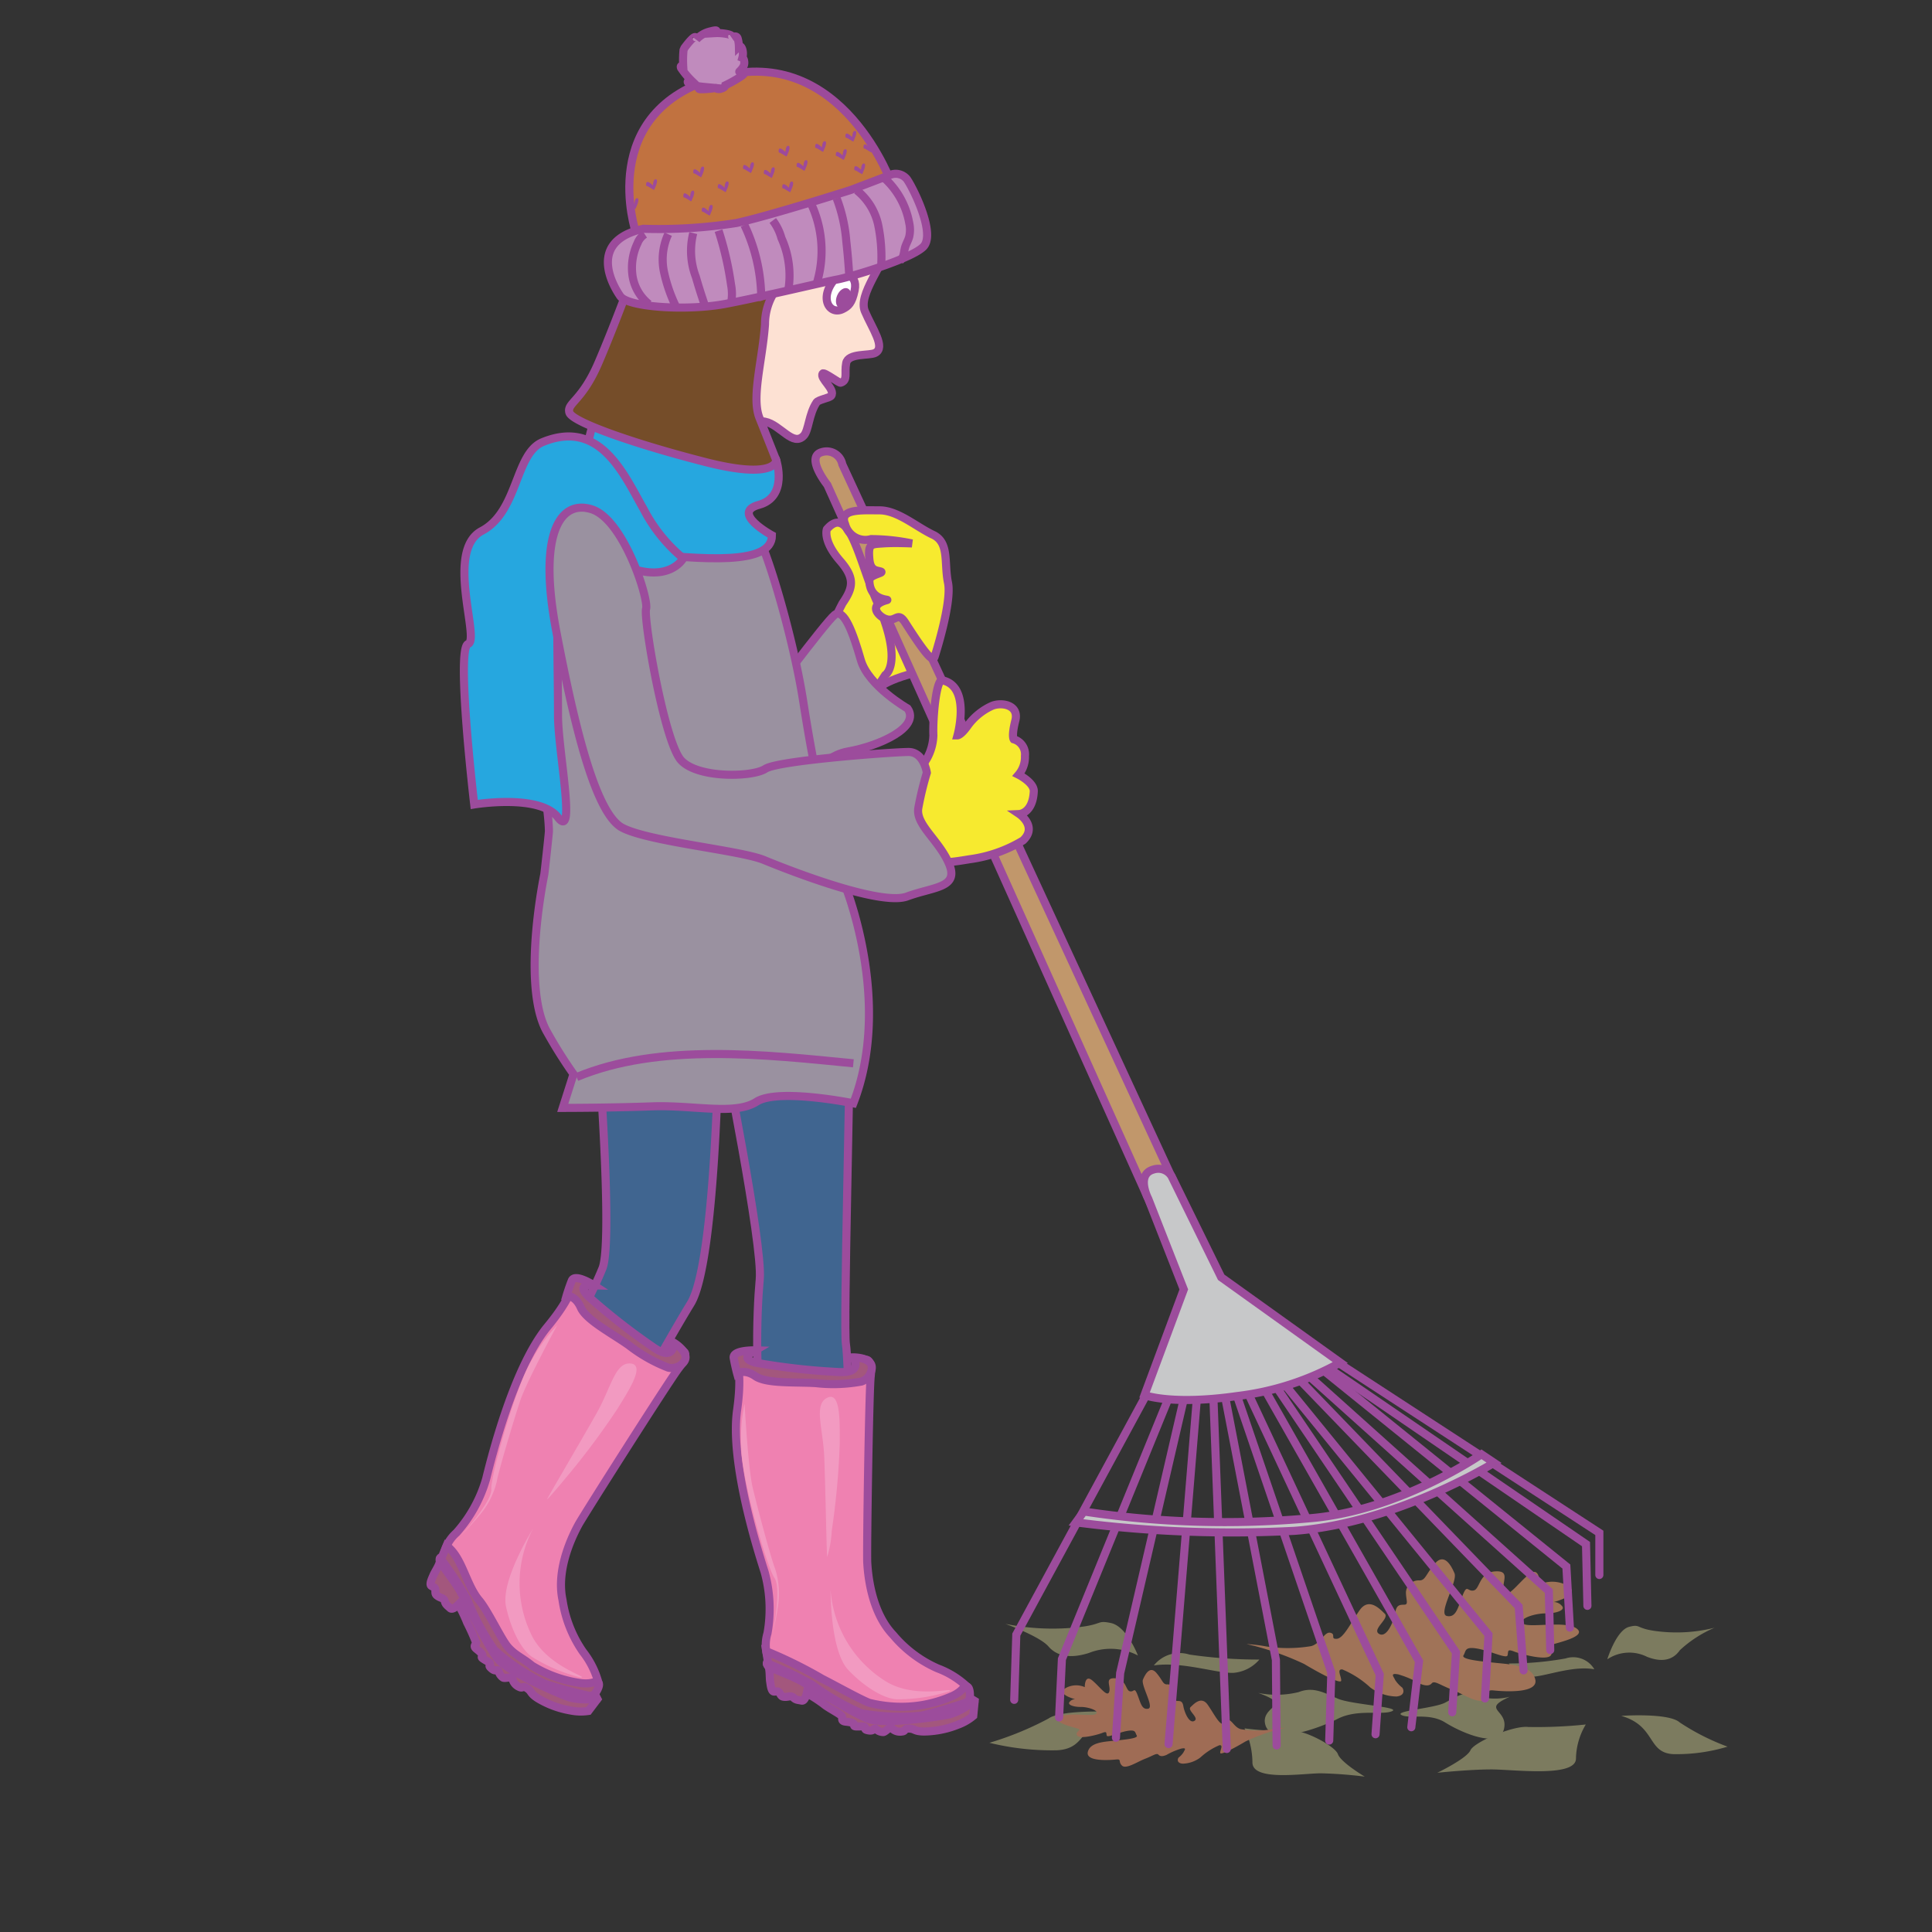 <svg id="word" xmlns="http://www.w3.org/2000/svg" xmlns:xlink="http://www.w3.org/1999/xlink" viewBox="0 0 160 160"><rect x="0" y="0" width="160" height="160" fill="#333333" stroke="none"/><defs><style>.cls-1,.cls-14,.cls-22,.cls-27{fill:none;}.cls-2{clip-path:url(#clip-path);}.cls-10,.cls-3{fill:#fff;}.cls-10,.cls-12,.cls-13,.cls-14,.cls-15,.cls-16,.cls-17,.cls-18,.cls-19,.cls-21,.cls-22,.cls-23,.cls-3,.cls-4,.cls-5,.cls-9{stroke:#9c4c9c;}.cls-23,.cls-24,.cls-26,.cls-27,.cls-3,.cls-4,.cls-5,.cls-9{stroke-miterlimit:10;}.cls-3,.cls-4,.cls-5{stroke-width:0.77px;}.cls-4{fill:#445c80;}.cls-5{fill:#595959;}.cls-6{fill:#7c7b5f;}.cls-7{fill:#a07358;}.cls-8{fill:#9f6c55;}.cls-9{fill:#fde1d3;}.cls-10,.cls-12,.cls-13,.cls-14,.cls-15,.cls-16,.cls-17,.cls-18,.cls-19,.cls-21,.cls-22,.cls-23,.cls-24,.cls-26,.cls-27,.cls-9{stroke-width:0.67px;}.cls-11{fill:#9c4c9c;}.cls-12{fill:#f7ea2f;}.cls-13{fill:#406590;}.cls-14,.cls-15{stroke-linecap:round;}.cls-15{fill:#c1976b;}.cls-16{fill:#c7c8c9;}.cls-17{fill:#9a91a0;}.cls-18{fill:#26a7df;}.cls-19{fill:#ef81b1;}.cls-20{fill:#f29ac1;}.cls-21{fill:#a3577d;}.cls-23{fill:#754d29;}.cls-24{fill:#c17240;}.cls-24,.cls-26,.cls-27{stroke:#9c4a9b;}.cls-25{fill:#9c4a9b;}.cls-26{fill:#c08bbd;}</style><clipPath id="clip-path"><path class="cls-1" d="M145.666-64.658H22.76a11.78,11.78,0,0,1-11.78-11.78v-121.5c0-6.5,21.27-11.78,27.776-11.78h106.91a11.78,11.78,0,0,1,11.779,11.78v121.5A11.78,11.78,0,0,1,145.666-64.658Z"/></clipPath></defs><g class="cls-2"><path class="cls-3" d="M127.562-8.076s-1.219,3.216,0,5.467.03,6.513,0,6.754-5.755,0-5.755,0L118.98-6.307l.87-1.769Z"/><path class="cls-4" d="M119.839-5.425s1.258,4.5,2.1,5.71a26.427,26.427,0,0,1,1.97,4.7l-9-.182L113.9-4.136Z"/><path class="cls-5" d="M116.822,4.805l11.672.3s-.144,2.267-.689,2.607-4.072-.051-4.826,0-7.588.141-7.588.141Z"/><path class="cls-3" d="M115.222-5.271s2.4,6.667,2.075,8.025.437,4.634-1.023,5.888-12.141.644-12.141.644L101.694.763s3.754-1.366,4.369-3.236,1.557-4.478,1.557-4.478Z"/><path class="cls-4" d="M101.907-.395a26.448,26.448,0,0,1,3.027,4.177,41.073,41.073,0,0,1,.733,6.152s-8.929.16-11.824,0-10.13-1.292-10.13-1.292.9-6.245,4.9-7.4,13.29-1.278,13.29-1.278Z"/><path class="cls-5" d="M116.822,8.969s1.459,4,0,3.618-27.8-.359-27.8-.359-4.73-1.182-5.092-1.941a3.107,3.107,0,0,1-.214-1.645s20.27.8,21.954,1.292S114.955,9.478,116.822,8.969Z"/></g><path class="cls-6" d="M125.04,140.518a5.066,5.066,0,0,1-2.715-.07c-.988-.482-1.729.07-2.635.552s-4.281.69-3.622,1.033,2.306-.208,3.622.62,4.446,2.205,4.858.552S122.571,141.619,125.04,140.518Z"/><path class="cls-6" d="M133.108,137.417s.74-2.413,1.809-2.689.413.207,2.8.413A12.826,12.826,0,0,0,142,134.8a9.92,9.92,0,0,0-2.88,1.861c-.575.827-1.482,1.033-2.717.55A3.279,3.279,0,0,0,133.108,137.417Z"/><path class="cls-6" d="M132.037,138.242a2.034,2.034,0,0,0-2.388-.895,26.2,26.2,0,0,1-4.69.414,2.512,2.512,0,0,0,1.728,1.1C127.757,138.932,130.143,137.9,132.037,138.242Z"/><path class="cls-6" d="M134.261,142.1s3.949-.278,4.855.55a19.083,19.083,0,0,0,3.952,2,14.478,14.478,0,0,1-4.527.619C136.4,145.134,137.142,142.928,134.261,142.1Z"/><path class="cls-6" d="M103.064,143.136a25.344,25.344,0,0,0,3.868.207c.988-.138,3.622,1.239,3.869,1.929s2.222,1.86,2.222,1.86a35.574,35.574,0,0,0-3.621-.275c-1.482,0-5.681.688-5.681-.9A6.662,6.662,0,0,0,103.064,143.136Z"/><path class="cls-6" d="M104.2,140.2a7.668,7.668,0,0,0,3.35-.068c1.223-.484,2.137.068,3.254.549s5.284.69,4.472,1.035-2.846-.206-4.472.619-5.488,2.207-6,.552S107.245,141.3,104.2,140.2Z"/><path class="cls-6" d="M94.237,137.1s-.914-2.41-2.236-2.688-.509.206-3.455.414a19.519,19.519,0,0,1-5.284-.345s2.844,1.033,3.557,1.861,1.828,1.034,3.352.553A4.877,4.877,0,0,1,94.237,137.1Z"/><path class="cls-6" d="M95.557,137.924a2.719,2.719,0,0,1,2.946-.9,39.926,39.926,0,0,0,5.793.413,3.16,3.16,0,0,1-2.133,1.1C100.841,138.61,97.893,137.577,95.557,137.924Z"/><path class="cls-6" d="M92.816,141.782s-4.879-.276-6,.549a26.191,26.191,0,0,1-4.878,2,21.764,21.764,0,0,0,5.587.62C90.171,144.812,89.258,142.608,92.816,141.782Z"/><path class="cls-6" d="M131.329,142.815a38.611,38.611,0,0,1-4.776.206c-1.22-.138-4.472,1.242-4.778,1.93s-2.743,1.862-2.743,1.862,2.644-.277,4.473-.277,7.01.69,7.01-.9A5.68,5.68,0,0,1,131.329,142.815Z"/><path class="cls-7" d="M103.93,136.317s.037.009.1.028A23.792,23.792,0,0,1,108,137.8c1.041.628,3.052,1.732,3.071,1.383s-.4-.974.1-.927a7.916,7.916,0,0,1,2.307,1.49,3.709,3.709,0,0,0,2.17.751c.648-.062.655-.481.484-.733a2.633,2.633,0,0,1-.6-.645c-.08-.229-.482-.6.274-.452a8.242,8.242,0,0,1,1.8.773c.369.156.751.221.965-.034s.671.131,1.611.493,2.337,1.319,2.821.823-.009-.8.719-.724,3.671.291,3.427-.891-1.985-1.263-3.255-1.394-2.917-.281-2.693-.628.059-.738,1.119-.56,2.449.876,2.529.564-.059-.552.531-.322,2.735.8,3.058.316-.664-.625-.055-.837,3.124-.724,2.168-1.393-4,.006-4.415-.4,1-.847,1.847-.836,1.706-.261,1.367-.621a.868.868,0,0,0-.677-.322s2.3-.568,1.215-1.314a2.6,2.6,0,0,0-2.374-.152s.031-1.568-.879-.839-1.845,2.126-2.084,1.414.613-1.733-.726-1.648-1.253,1.467-1.781,1.581-.527-.571-.912.4-.524,1.875-1.305,1.714.916-2.86.628-3.538-.862-1.7-1.627-.8-.773,1.392-1.28,1.392a1.046,1.046,0,0,0-1.113.961c-.009.632.244,1.043-.138,1.049s-.642.012-.745.646-.676,2.143-1.332,1.778.874-1.274.461-1.676-1.322-1.388-2.091-.278-1.332,2.319-1.888,2.354-.042-.385-.528-.5-.8.894-1.593,1.108a11.816,11.816,0,0,1-3.694.029,13.216,13.216,0,0,0-1.654-.2Z"/><path class="cls-8" d="M105.926,143.211s-.023.008-.067.018a16.256,16.256,0,0,0-2.711.99c-.71.429-2.082,1.182-2.094.945s.275-.665-.066-.633a5.383,5.383,0,0,0-1.575,1.014,2.523,2.523,0,0,1-1.48.514c-.444-.043-.447-.327-.33-.5a1.744,1.744,0,0,0,.411-.441c.057-.156.33-.412-.187-.307a5.66,5.66,0,0,0-1.228.527c-.252.107-.512.152-.659-.021s-.458.089-1.1.334-1.595.9-1.927.564.006-.548-.488-.5-2.506.2-2.339-.61,1.353-.859,2.22-.949,1.99-.192,1.836-.429-.041-.5-.763-.383-1.67.6-1.725.387.041-.379-.362-.22-1.867.547-2.086.215.453-.426.039-.571-2.134-.5-1.481-.952,2.728,0,3.012-.269-.68-.579-1.259-.571-1.164-.177-.934-.424a.594.594,0,0,1,.46-.219s-1.563-.387-.826-.9a1.777,1.777,0,0,1,1.619-.1s-.019-1.07.6-.571,1.258,1.45,1.422.964-.42-1.185.5-1.125.856,1,1.215,1.078.359-.388.621.271.355,1.278.892,1.17-.625-1.952-.43-2.414.586-1.161,1.112-.549.526.95.872.95a.715.715,0,0,1,.759.655c0,.432-.167.712.095.717s.435.008.508.441.462,1.463.906,1.213-.6-.869-.312-1.143.9-.946,1.427-.189.906,1.582,1.289,1.6.026-.263.357-.339.545.609,1.09.755a8.048,8.048,0,0,0,2.521.018,8.645,8.645,0,0,1,1.125-.131Z"/><path class="cls-9" d="M72.625,14.79s2,2.412,1.267,4.824-2.861,4.77-2.262,6.176c.613,1.44,1.736,2.979.854,3.435-.485.253-2.239-.008-2.406.842s.167,1.424-.454,1.629c-.135.045-1.382-.924-1.495-.761-.275.4,1.085,1.307.707,1.843-.121.17-1.066.325-1.213.545-.645.971-.649,2.309-1.052,2.749-.892.972-1.939-.9-3.211-1.149s-1.6.438-2.39,1.783-1.208,4.928.209,6.59c1.257,1.469.7,2.607-1.173,1.8s-9.4-6.922-9.4-6.922,7.5-7.969,7.887-12.211-1-12.607,2.113-14.119,6.5-.855,7.444.207S72.625,14.79,72.625,14.79Z"/><path class="cls-10" d="M69.543,22.689S71.1,22.5,70.775,24.06c-.225,1.069-.519,1.3-.987,1.536C68.628,26.182,67.612,24.445,69.543,22.689Z"/><path class="cls-11" d="M69.328,24.472c-.188.446-.1.908.193,1.03s.682-.137.87-.584.1-.907-.193-1.03S69.516,24.026,69.328,24.472Z"/><path class="cls-12" d="M77.155,53.967s.812,1.105-1.976,1.918-2.789,1.626-2.789,1.626l-3.137-4.184,5-6.914"/><path class="cls-13" d="M59.819,86.408s3.366,16.654,3.1,19.536-.48,9.511.639,13.856,3.4,8.876,3.954,8.782,3.622-1.428,3.309-3.27-.547-12.7-.766-13.993.4-23.652.277-24.389S59.819,86.408,59.819,86.408Z"/><path class="cls-13" d="M59.509,86.564s-.236,18.017-2.309,21.393-7.127,12.556-7.127,12.556-6.289,6.364-8.107,3.46,2.021-9.231,3.851-11.809a31.555,31.555,0,0,0,4.086-7.15c.909-2.424-.464-19.688-.464-19.688Z"/><polyline class="cls-14" points="132.451 130.434 132.451 126.947 110.895 112.904"/><polyline class="cls-14" points="131.463 132.99 131.347 127.876 110.023 113.292"/><polyline class="cls-14" points="130.011 134.791 129.721 129.735 109.5 113.409"/><polyline class="cls-14" points="128.384 136.65 128.268 131.769 108.512 114.048"/><polyline class="cls-14" points="126.176 138.335 125.77 133.047 107.583 114.222"/><polyline class="cls-14" points="122.98 140.66 123.271 135.372 106.421 114.687"/><polyline class="cls-14" points="120.269 141.803 120.578 136.843 105.665 114.802"/><polyline class="cls-14" points="116.879 143.042 117.518 137.58 104.852 115.268"/><polyline class="cls-14" points="113.916 143.623 114.265 138.683 103.341 115.326"/><polyline class="cls-14" points="95.032 115.326 84.166 135.372 83.992 140.775"/><polyline class="cls-14" points="96.891 115.501 87.943 137.406 87.71 142.229"/><polyline class="cls-14" points="98.053 115.791 92.765 138.567 92.417 143.913"/><line class="cls-14" x1="96.775" y1="144.437" x2="99.099" y2="116.081"/><line class="cls-14" x1="101.597" y1="144.843" x2="100.493" y2="115.849"/><polyline class="cls-14" points="105.723 144.553 105.665 137.463 101.482 115.791"/><polyline class="cls-14" points="110.08 144.146 110.255 138.51 102.45 115.616"/><path class="cls-15" d="M97.181,97.8,69.755,38.452a1.321,1.321,0,0,0-1.7-1.006c-1.395.387.464,2.711.464,2.711L95.09,99.27A3.455,3.455,0,0,1,97.181,97.8Z"/><path class="cls-16" d="M89.57,125.146a77.846,77.846,0,0,0,19,.581c7.358-.624,14.119-5.288,14.119-5.288l1.045.7s-8.076,5-16.5,5.636a100.413,100.413,0,0,1-18.129-.7l.793-1.085"/><path class="cls-16" d="M97.026,97.411l4.107,8.366L111,112.843a23.129,23.129,0,0,1-8.548,2.773c-5.424.774-7.669-.077-7.669-.077l3.254-8.755L95.09,99.27s-1.065-2.034.464-2.422A1.288,1.288,0,0,1,97.026,97.411Z"/><path class="cls-12" d="M76.3,63.507s.066-.084.165-.228A4.207,4.207,0,0,0,77.3,60.9c-.065-1.3.22-4.664.732-4.559,2.393.487,1.263,4.559,1.263,4.559s.267,0,.8-.733a5.037,5.037,0,0,1,2.062-1.711c.8-.325,2.26-.081,1.927,1.222s-.133,1.548-.133,1.548a1.289,1.289,0,0,1,.931,1.383,2.253,2.253,0,0,1-.532,1.549s1.3.647,1.264,1.385c-.094,1.822-1.2,1.872-1.2,1.872s1.537,1.033.309,2.188a11.437,11.437,0,0,1-4.429,1.556c-1.532.244-4.388.817-4.72-1.22s-.269-5.212.8-6.514"/><path class="cls-12" d="M68.478,43.83s-.361.939,1.082,2.6c1.251,1.439,1.115,2.23.216,3.529a33.931,33.931,0,0,0-2.283,5.516l3.668,3.681,2.146-3.249s1.582-.936-.714-6.156C71.123,46.41,70.345,41.667,68.478,43.83Z"/><path class="cls-12" d="M77.4,54.392s1.453-4.477,1.109-6.137.136-3.322-1.247-3.97-2.907-2.021-4.43-2.021-3.392-.143-2.839,1.155a1.728,1.728,0,0,0,2.146,1.226,17.064,17.064,0,0,1,3.393.361s-1.454-.073-2.425,0S71.875,45,72,46.325c.086.919.553.9.9.993.475.122-.9.262-.9.739,0,1.7,1.708,1.573,1.461,1.638-1.625.433-.679,1.315-.213,1.521.968.433,1.049-.7,1.729.361C76.776,54.392,77.261,54.826,77.4,54.392Z"/><path class="cls-17" d="M75.161,58.674s-3.255-1.86-3.875-4.029-1.394-4.338-2.168-3.718-6.2,7.9-6.2,7.9l2.788,7.437S67.566,62.7,70.2,62.238,76.244,60.224,75.161,58.674Z"/><path class="cls-17" d="M45.078,72.4c.02-.109.384-3.4.382-3.566-.041-2.541-1.1-6.533-1.262-13.625-.169-7.541,5.078-13.65,5.078-13.65s4.233,3.594,8.293,3.594,1.525-2.7,1.525-2.7a7.821,7.821,0,0,1,3.044.9c1.016.72,3.525,9.232,4.383,14.739,1.627,10.459,3.37,14.991,3.37,14.991s4.091,9.756.78,18.286c0,0-6.239-1.273-8.021-.127s-5.22.255-8.659.382-7.386.127-7.386.127l.892-2.8a38.24,38.24,0,0,1-2.165-3.438C43.677,82.711,44.274,76.5,45.078,72.4Z"/><path class="cls-18" d="M63.93,44.335s-3.465-1.877-1.083-2.527c2.431-.663,1.444-3.681,1.444-3.681s-11.225-1.321-13.085-4.911-3.471,8.978-3.471,8.978-.678,3.055,4.909,3.593S63.93,46.849,63.93,44.335Z"/><path class="cls-18" d="M53.319,42.194c-1.661-2.912-3.61-7.533-8.374-5.583-2.309.944-2.006,5.747-5.054,7.363s-.108,9-1.124,9.356.507,13.291.507,13.291,5.414-.9,6.938,1.077,0-5.568,0-8.443c0-7.156-.54-16.458,1.692-14.724,6.764,5.252,8.681,1.708,8.681,1.708A13.1,13.1,0,0,1,53.319,42.194Z"/><path class="cls-17" d="M76.758,63.993s-.243-1.717-1.521-1.717-10.807.7-11.854,1.395-5.577.814-6.972-.7-3.138-11.738-2.905-12.552-1.86-7.438-4.532-8.25-4.416,2.208-2.906,10.11,3.254,15.107,5.463,16.269,9.761,1.859,11.736,2.673,9.645,3.835,11.854,3.021,4.3-.7,3.486-2.673-2.789-3.253-2.557-4.648A26.386,26.386,0,0,1,76.758,63.993Z"/><path class="cls-19" d="M61.238,112.054a6.411,6.411,0,0,0,3.748,1.809,40.024,40.024,0,0,0,6.454-.222c.239-.131.382-1.015.382-1.015s.426.091.285,1.37-.334,14.513-.285,15.395.285,4.058,2.136,6a10.083,10.083,0,0,0,3.7,2.781,7.19,7.19,0,0,1,2.42,1.5c.141.352-2.183,1.9-4.224,1.853s-4.983-.31-7.121-1.765a23.742,23.742,0,0,0-5.125-2.427,3.3,3.3,0,0,1-.047-2.074,11.5,11.5,0,0,0-.238-5.073c-.475-1.5-2.9-9-2.278-13.41S60.429,112.362,61.238,112.054Z"/><path class="cls-20" d="M68.5,128.951c-.046-.486-.143-5.823-.238-8.251s-.9-4.367.238-4.94,1.044,2.073,1.044,3.793a63.217,63.217,0,0,1-.664,7.234A8.662,8.662,0,0,1,68.5,128.951Z"/><path class="cls-20" d="M68.784,131.64s-.049,5.074,1.472,6.664,3.132,2.425,4.081,2.425a14.1,14.1,0,0,0,4.273-.661c.615-.4-2.66.661-5.126-.75A9.74,9.74,0,0,1,68.784,131.64Z"/><path class="cls-20" d="M61.664,116.245s.285,5.294.665,6.926,1.566,6.044,1.852,6.706a6.774,6.774,0,0,1,.236,3.221c-.189,1.233-.427,2.249-.427,2.249s.759-3.8.142-4.677-2.753-8.293-2.753-10.9A14,14,0,0,1,61.664,116.245Z"/><path class="cls-21" d="M63.457,136.747l.13.828a.228.228,0,0,0,0,.353c.189.2.141.992.189,1.3s.094.861.332.861.332-.087.476.154.19.286.472.286.454-.133.665.069.38.175.666.24.427-.618.427-.618a12.055,12.055,0,0,1,1.4.905c.38.331,1.473.859,1.519,1.037s-.095.376.308.418.688.111.688.244,0,.156.332.156.475-.045.569.064-.117.2.333.266.38-.266.593-.111a.87.87,0,0,0,.594.243c.214-.023.523-.507.736-.288a.935.935,0,0,0,.806.243c.332-.022.144-.264.617-.243s.38.221,1.165.243a7.69,7.69,0,0,0,2.822-.55A4.281,4.281,0,0,0,80.6,142.1l.119-1.235-.4-.243s.071-.86-.238-.948-.214.286-1.14.75a10.459,10.459,0,0,1-4.3.925,11.216,11.216,0,0,1-2.657-.329c-.878-.354-2.965-1.523-3.893-1.986A36.727,36.727,0,0,0,63.457,136.747Z"/><path class="cls-19" d="M64.132,138a30.234,30.234,0,0,1,3.086,1.5,21.307,21.307,0,0,0,4.1,2.383,18.014,18.014,0,0,0,4.984.2c1.021-.221,3.513-.991,3.726-1.1a.634.634,0,0,0,.286-.353l.26.286a5.405,5.405,0,0,1-1.923,1.06c-.925.2-5.5.883-6.81.353s-4.533-2.559-5.411-3.067-2.847-1.19-2.847-1.323S63.229,137.6,64.132,138Z"/><path class="cls-21" d="M62.542,111.831s-1.9-.049-1.78.635.285,1.285.285,1.285.594-.417,1.517.222,3.325.463,5.008.573a12.849,12.849,0,0,0,3.776-.133,1.27,1.27,0,0,0,.838-1.013c.18-1.016-1.539-.988-1.539-.988s.961,1.362-1.293,1.209a54.309,54.309,0,0,1-6.79-.773C61.474,112.538,61.9,112.207,62.542,111.831Z"/><path class="cls-19" d="M47.974,105.958a6.416,6.416,0,0,0,2.245,3.5,40.321,40.321,0,0,0,5.614,3.193c.273.013.857-.666.857-.666s.316.3-.474,1.315-7.888,12.19-8.309,12.965-1.883,3.607-1.323,6.231a10.091,10.091,0,0,0,1.7,4.307,7.145,7.145,0,0,1,1.275,2.545c-.063.374-2.852.473-4.568-.634s-4.083-2.874-5.141-5.234a23.66,23.66,0,0,0-3.093-4.752,3.29,3.29,0,0,1,1.045-1.79,11.477,11.477,0,0,0,2.455-4.447c.381-1.526,2.248-9.182,5.084-12.617S47.126,105.8,47.974,105.958Z"/><path class="cls-20" d="M45.308,124.155c.215-.437,2.929-5.035,4.119-7.152s1.52-4.193,2.791-4.084-.2,2.312-1.1,3.779a63.39,63.39,0,0,1-4.358,5.813C45.279,124.292,45.308,124.155,45.308,124.155Z"/><path class="cls-20" d="M44.141,126.6s-2.7,4.3-2.235,6.447,1.4,3.707,2.2,4.2a14.078,14.078,0,0,0,3.985,1.676c.732-.016-2.611-.83-3.973-3.325A9.742,9.742,0,0,1,44.141,126.6Z"/><path class="cls-20" d="M46.141,109.752s-2.53,4.659-3.06,6.247-1.834,5.97-1.936,6.683a6.763,6.763,0,0,1-1.486,2.866c-.807.953-1.541,1.693-1.541,1.693s2.633-2.834,2.57-3.911,2-8.5,3.364-10.722A14.066,14.066,0,0,1,46.141,109.752Z"/><path class="cls-21" d="M36.981,128.017l-.376.912a.224.224,0,0,0-.183.3c.056.271-.4.92-.522,1.21s-.37.781-.167.906.328.1.324.38.012.345.254.492.455.125.53.408.231.348.44.553.686-.3.686-.3a11.955,11.955,0,0,1,.72,1.5,18.348,18.348,0,0,1,.752,1.679c-.052.177-.278.27.042.519s.528.455.458.567-.081.132.2.307.428.211.451.353-.2.109.145.4.463-.027.564.217a.878.878,0,0,0,.376.519c.194.091.713-.159.779.139a.941.941,0,0,0,.559.631c.3.153.26-.151.653.115s.208.387.865.817a7.68,7.68,0,0,0,2.692,1.009,4.242,4.242,0,0,0,1.506.045l.748-.99-.216-.419s.511-.694.293-.931-.33.132-1.363.042a10.453,10.453,0,0,1-4.143-1.462c-.788-.664-1.527-.914-2.092-1.673s-1.6-2.939-2.275-3.731C38.578,131.224,38.281,128.951,36.981,128.017Z"/><path class="cls-19" d="M36.851,129.57a30.312,30.312,0,0,1,1.844,2.9,21.209,21.209,0,0,0,2.247,4.179,18,18,0,0,0,4.142,2.781c.984.345,3.51.994,3.752,1.012a.634.634,0,0,0,.427-.153l.072.382a5.414,5.414,0,0,1-2.193-.1c-.892-.317-5.152-2.134-5.987-3.269s-2.519-4.554-3-5.445-1.8-2.507-1.731-2.621S36.29,128.759,36.851,129.57Z"/><path class="cls-21" d="M49.2,106.451s-1.591-1.036-1.848-.391-.431,1.244-.431,1.244.725-.045,1.177.985,2.588,2.136,3.965,3.112a12.879,12.879,0,0,0,3.285,1.863,1.274,1.274,0,0,0,1.246-.423c.684-.772-.8-1.649-.8-1.649s.106,1.663-1.734.351a54,54,0,0,1-5.377-4.213C47.923,106.494,48.459,106.436,49.2,106.451Z"/><path class="cls-22" d="M70.671,88.058C63.412,87.346,54.6,86.34,47.751,89.2"/><path class="cls-23" d="M65.523,22.755a4.951,4.951,0,0,0-2.168,4.108c-.228,3.08-1.141,6.047-.456,7.758s1.392,3.506,1.392,3.506-.023,1.629-5.842.145-11.067-3.308-11.295-4.107,1.026-.913,2.4-4.108,2.834-7.21,2.834-7.21l12.683-.206Z"/><path class="cls-24" d="M52.657,19.247s-3.4-10.064,6.879-12.881S73.93,15.43,73.93,15.43L61.862,20.017c-3.661,1.392-9.185.494-9.185.494Z"/><path class="cls-25" d="M64.9,15.609l.536.317s.421-.811.172-.885-.265.51-.265.51-.473-.5-.546-.2S64.9,15.609,64.9,15.609Z"/><path class="cls-25" d="M63.374,14.426l.536.317s.42-.81.172-.885-.265.51-.265.51-.473-.5-.546-.2S63.374,14.426,63.374,14.426Z"/><path class="cls-25" d="M66.087,13.837l.536.317s.421-.811.172-.885-.265.51-.265.51-.473-.5-.546-.2S66.087,13.837,66.087,13.837Z"/><path class="cls-26" d="M53.276,18.946a41.652,41.652,0,0,0,7.708-.477c2.819-.617,9.451-2.729,9.451-2.729l3.208-1.22a1.194,1.194,0,0,1,1.458.309c.535.751,2.427,4.574,1.356,5.617s-6.18,2.531-7.116,2.7-6.137,1.424-9.253,2.018-8.067.3-8.722-.637S48.658,19.975,53.276,18.946Z"/><path class="cls-27" d="M56.045,25.523a12.72,12.72,0,0,1-1.056-3,5.006,5.006,0,0,1,.349-3.129"/><path class="cls-27" d="M58.4,25.369q-.42-1.207-.773-2.437a6.026,6.026,0,0,1-.215-3.629"/><path class="cls-27" d="M60.54,25.133a4.055,4.055,0,0,0,0-1.564A26.293,26.293,0,0,0,59.507,19.1"/><path class="cls-27" d="M62.912,24.591c.085.026.13-.1.127-.183a14.355,14.355,0,0,0-1.391-5.774"/><path class="cls-27" d="M65.285,24.039a7.512,7.512,0,0,0-.572-4.328A4.288,4.288,0,0,0,64,18.261"/><path class="cls-27" d="M67.666,23.378a9.253,9.253,0,0,0-.427-6.362"/><path class="cls-27" d="M70.332,22.866Q70.25,21.429,70.088,20a12.764,12.764,0,0,0-.8-3.579"/><path class="cls-27" d="M72.973,22.085a13.176,13.176,0,0,0-.24-3.432,5.011,5.011,0,0,0-1.78-2.892"/><path class="cls-27" d="M74.55,21.564c.305-.237.3-.67.393-1.032.085-.318.267-.607.354-.924a2.582,2.582,0,0,0,.006-1.117,6.612,6.612,0,0,0-2-3.684"/><path class="cls-25" d="M70.862,14.114l.536.317s.421-.81.172-.885-.265.511-.265.511-.473-.5-.546-.2S70.862,14.114,70.862,14.114Z"/><path class="cls-25" d="M69.337,12.932l.536.316s.42-.81.172-.885-.265.511-.265.511-.473-.5-.546-.2S69.337,12.932,69.337,12.932Z"/><path class="cls-25" d="M71.63,12.315l.536.317s.2-.774-.047-.848-.046.473-.046.473-.473-.5-.546-.2S71.63,12.315,71.63,12.315Z"/><path class="cls-27" d="M53.745,25.187a3.706,3.706,0,0,1-1.361-2.34,4.722,4.722,0,0,1,.415-2.708,1.5,1.5,0,0,1,.6-.741"/><path class="cls-25" d="M67.626,12.266l.536.317s.42-.811.172-.885-.265.51-.265.51-.473-.5-.546-.2S67.626,12.266,67.626,12.266Z"/><path class="cls-25" d="M58.233,17.544l.536.316s.42-.81.172-.885-.265.511-.265.511-.473-.5-.546-.2S58.233,17.544,58.233,17.544Z"/><path class="cls-25" d="M56.708,16.361l.536.317s.42-.811.171-.885-.264.51-.264.51-.473-.5-.546-.2S56.708,16.361,56.708,16.361Z"/><path class="cls-25" d="M59.558,15.6l.536.317s.421-.811.172-.886-.265.511-.265.511-.473-.5-.546-.2S59.558,15.6,59.558,15.6Z"/><path class="cls-25" d="M61.652,14.015l.536.316s.421-.81.172-.885-.265.511-.265.511-.473-.5-.546-.2S61.652,14.015,61.652,14.015Z"/><path class="cls-25" d="M52.2,17.015l.422.291s.42-.81.172-.885-.265.511-.265.511-.336-.627-.409-.326S52.2,17.015,52.2,17.015Z"/><path class="cls-25" d="M53.626,15.418l.537.317s.42-.81.171-.885-.264.511-.264.511-.473-.5-.546-.2S53.626,15.418,53.626,15.418Z"/><path class="cls-25" d="M57.528,14.37l.536.316s.421-.81.172-.885-.265.511-.265.511-.472-.5-.546-.2S57.528,14.37,57.528,14.37Z"/><path class="cls-25" d="M64.6,12.649l.536.317s.42-.811.172-.885-.265.51-.265.51-.473-.5-.546-.2S64.6,12.649,64.6,12.649Z"/><path class="cls-25" d="M70.129,11.414l.536.316s.42-.81.172-.885-.265.511-.265.511-.473-.5-.546-.2S70.129,11.414,70.129,11.414Z"/><path class="cls-26" d="M59.243,7.288a6.844,6.844,0,0,1-1.287.1c-.271-.058.259-.2.259-.2S57.2,7.091,57,6.865s.324-.135.324-.135A6.566,6.566,0,0,1,56.4,5.625c-.094-.273.182-.124.182-.124a8.9,8.9,0,0,1,.025-1.351l.072-.168s.686-.952.891-.912.111.194.111.194a2.241,2.241,0,0,1,1.183-.672c.849-.228.294.154.294.154a4.2,4.2,0,0,1,1.113.084c.505.125.339.263.339.263s.377-.213.477.077a2.629,2.629,0,0,1,.107.687s.142-.138.273.2a1.256,1.256,0,0,1,.014.723s.154.053.159.425-.391.685-.415.728.675-.014.245.326a10.239,10.239,0,0,1-1.392.8s-.018.191-.347.28A.524.524,0,0,1,59.243,7.288Z"/></svg>